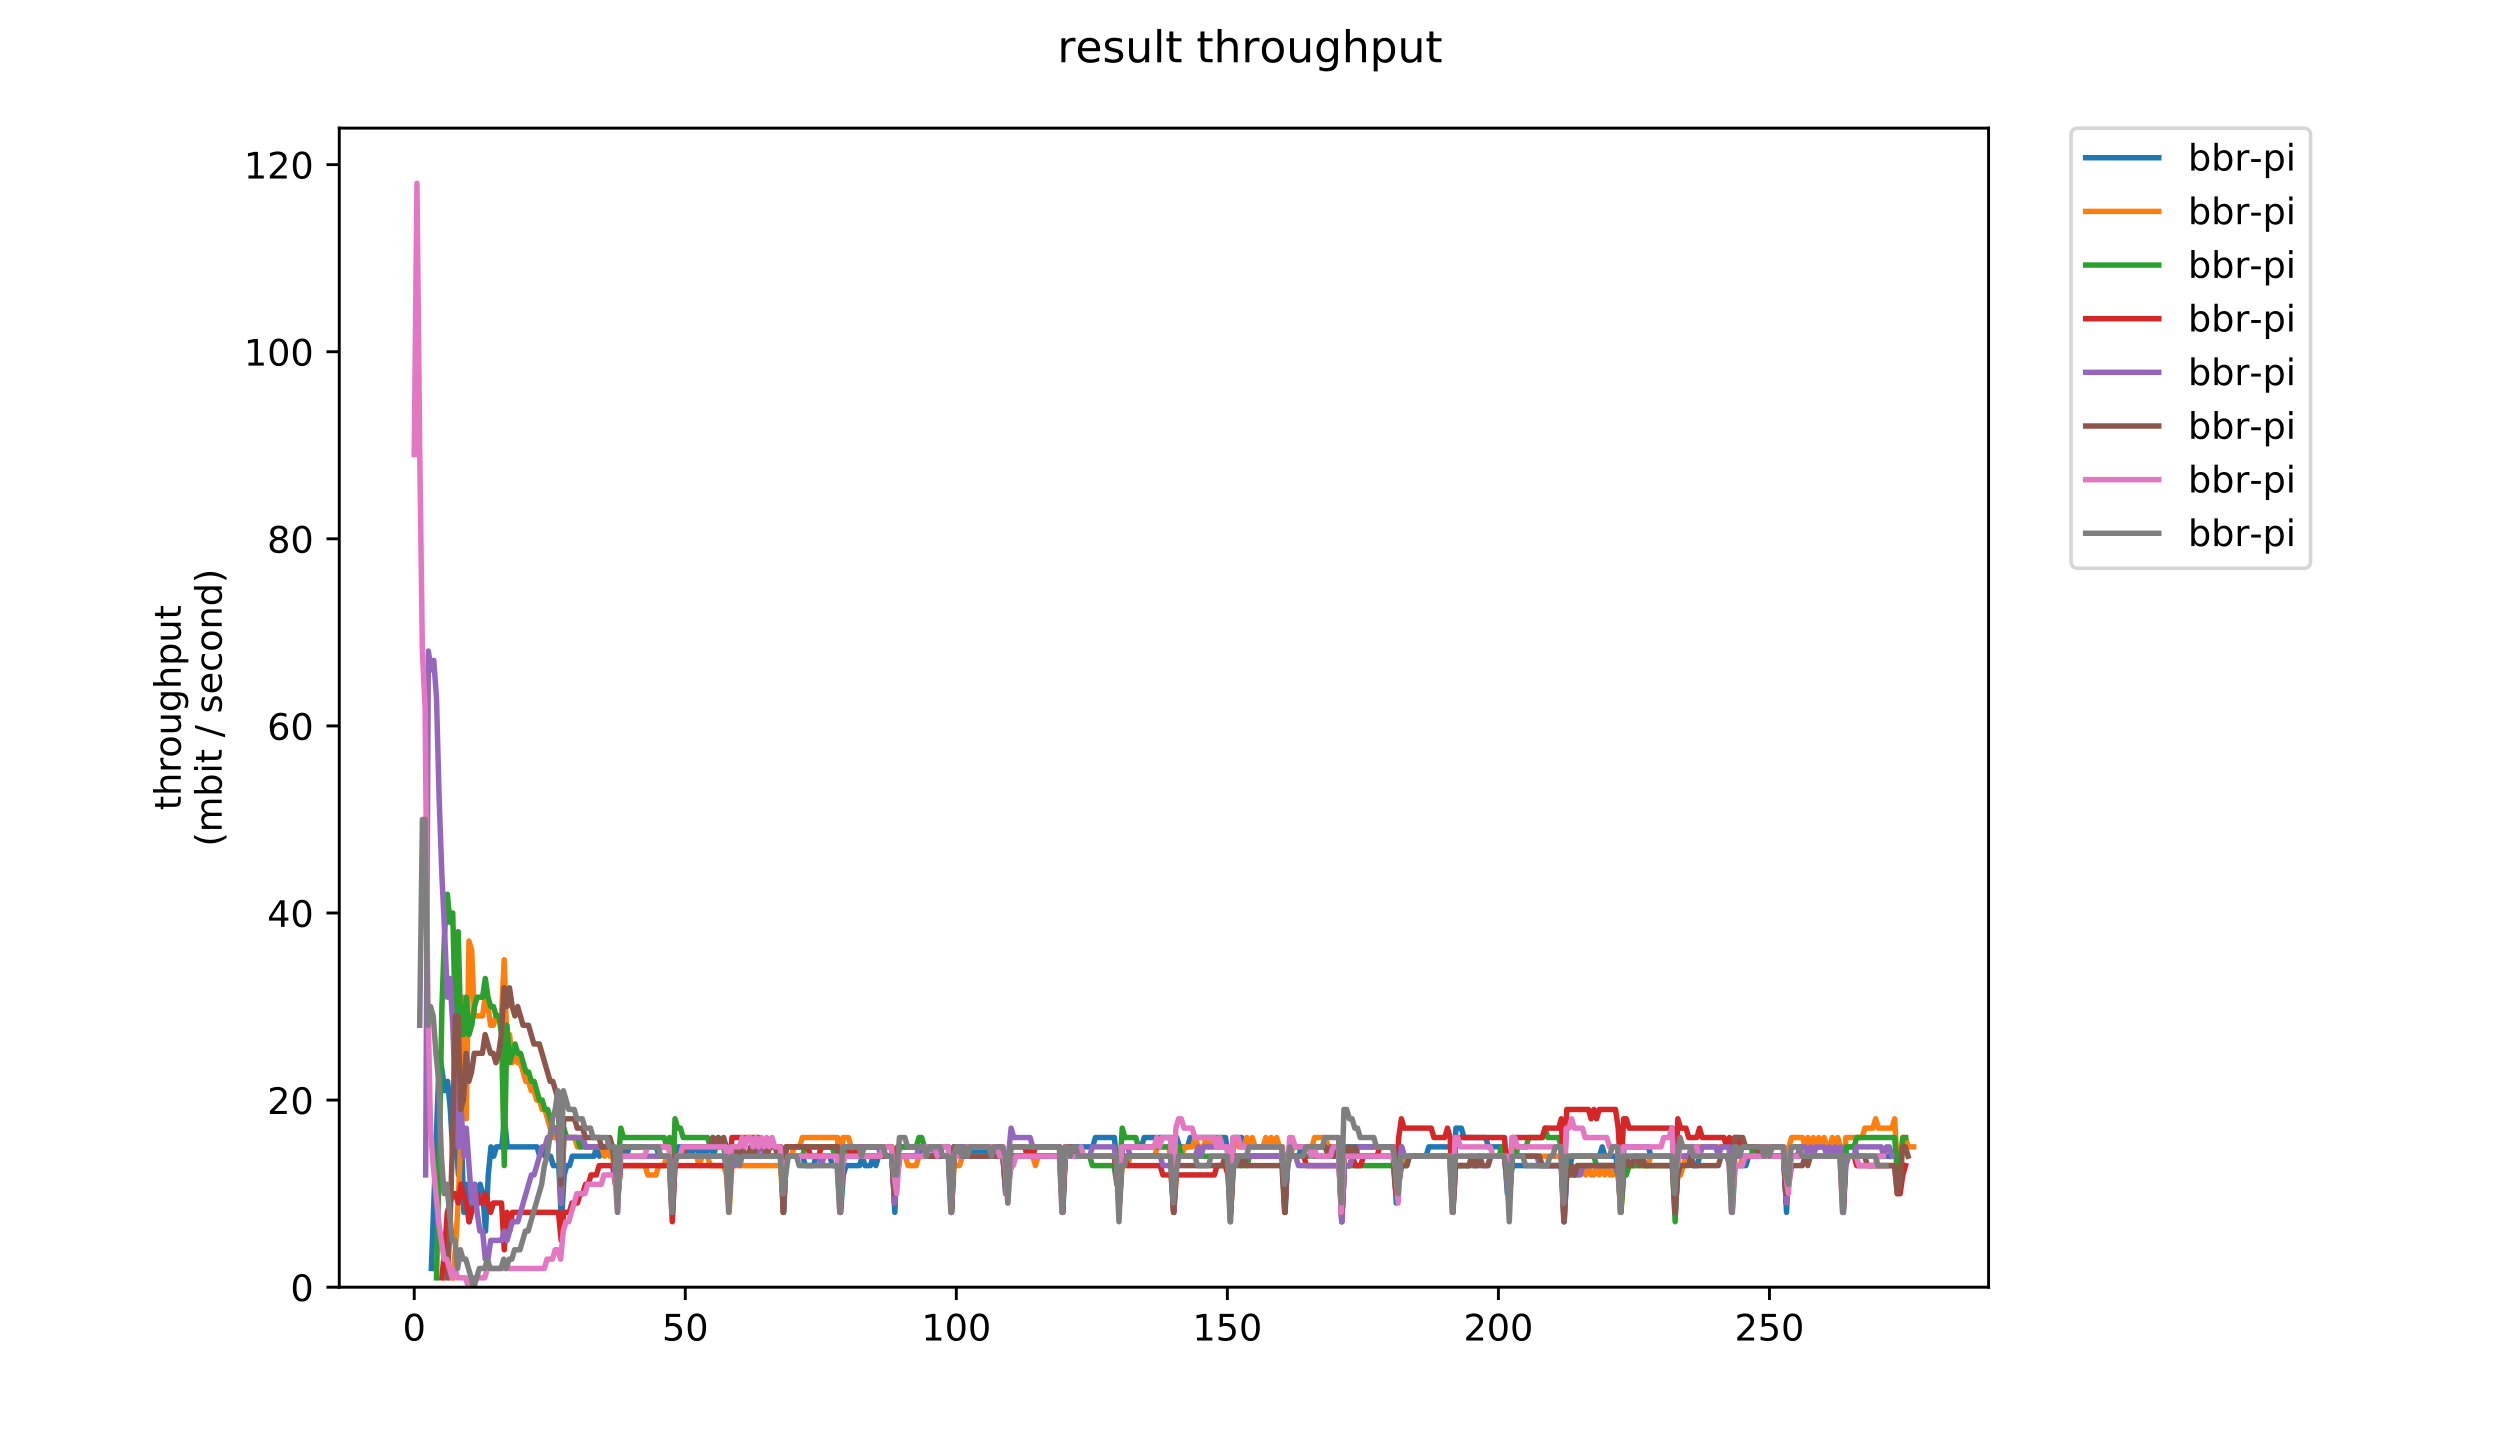 <?xml version="1.0" encoding="utf-8" standalone="no"?>
<!DOCTYPE svg PUBLIC "-//W3C//DTD SVG 1.1//EN"
  "http://www.w3.org/Graphics/SVG/1.1/DTD/svg11.dtd">
<!-- Created with matplotlib (https://matplotlib.org/) -->
<svg height="396pt" version="1.1" viewBox="0 0 684 396" width="684pt" xmlns="http://www.w3.org/2000/svg" xmlns:xlink="http://www.w3.org/1999/xlink">
 <defs>
  <style type="text/css">
*{stroke-linecap:butt;stroke-linejoin:round;}
  </style>
 </defs>
 <g id="figure_1">
  <g id="patch_1">
   <path d="M 0 396 
L 684 396 
L 684 0 
L 0 0 
z
" style="fill:#ffffff;"/>
  </g>
  <g id="axes_1">
   <g id="patch_2">
    <path d="M 92.824 352.174 
L 544.074 352.174 
L 544.074 35.062 
L 92.824 35.062 
z
" style="fill:#ffffff;"/>
   </g>
   <g id="matplotlib.axis_1">
    <g id="xtick_1">
     <g id="line2d_1">
      <defs>
       <path d="M 0 0 
L 0 3.5 
" id="mfa31cf5f2a" style="stroke:#000000;stroke-width:0.8;"/>
      </defs>
      <g>
       <use style="stroke:#000000;stroke-width:0.8;" x="113.335" xlink:href="#mfa31cf5f2a" y="352.174"/>
      </g>
     </g>
     <g id="text_1">
      <!-- 0 -->
      <defs>
       <path d="M 31.781 66.406 
Q 24.172 66.406 20.328 58.906 
Q 16.5 51.422 16.5 36.375 
Q 16.5 21.391 20.328 13.891 
Q 24.172 6.391 31.781 6.391 
Q 39.453 6.391 43.281 13.891 
Q 47.125 21.391 47.125 36.375 
Q 47.125 51.422 43.281 58.906 
Q 39.453 66.406 31.781 66.406 
z
M 31.781 74.219 
Q 44.047 74.219 50.516 64.516 
Q 56.984 54.828 56.984 36.375 
Q 56.984 17.969 50.516 8.266 
Q 44.047 -1.422 31.781 -1.422 
Q 19.531 -1.422 13.062 8.266 
Q 6.594 17.969 6.594 36.375 
Q 6.594 54.828 13.062 64.516 
Q 19.531 74.219 31.781 74.219 
z
" id="DejaVuSans-48"/>
      </defs>
      <g transform="translate(110.154 366.773)scale(0.1 -0.1)">
       <use xlink:href="#DejaVuSans-48"/>
      </g>
     </g>
    </g>
    <g id="xtick_2">
     <g id="line2d_2">
      <g>
       <use style="stroke:#000000;stroke-width:0.8;" x="187.492" xlink:href="#mfa31cf5f2a" y="352.174"/>
      </g>
     </g>
     <g id="text_2">
      <!-- 50 -->
      <defs>
       <path d="M 10.797 72.906 
L 49.516 72.906 
L 49.516 64.594 
L 19.828 64.594 
L 19.828 46.734 
Q 21.969 47.469 24.109 47.828 
Q 26.266 48.188 28.422 48.188 
Q 40.625 48.188 47.75 41.5 
Q 54.891 34.812 54.891 23.391 
Q 54.891 11.625 47.562 5.094 
Q 40.234 -1.422 26.906 -1.422 
Q 22.312 -1.422 17.547 -0.641 
Q 12.797 0.141 7.719 1.703 
L 7.719 11.625 
Q 12.109 9.234 16.797 8.062 
Q 21.484 6.891 26.703 6.891 
Q 35.156 6.891 40.078 11.328 
Q 45.016 15.766 45.016 23.391 
Q 45.016 31 40.078 35.438 
Q 35.156 39.891 26.703 39.891 
Q 22.75 39.891 18.812 39.016 
Q 14.891 38.141 10.797 36.281 
z
" id="DejaVuSans-53"/>
      </defs>
      <g transform="translate(181.13 366.773)scale(0.1 -0.1)">
       <use xlink:href="#DejaVuSans-53"/>
       <use x="63.623" xlink:href="#DejaVuSans-48"/>
      </g>
     </g>
    </g>
    <g id="xtick_3">
     <g id="line2d_3">
      <g>
       <use style="stroke:#000000;stroke-width:0.8;" x="261.649" xlink:href="#mfa31cf5f2a" y="352.174"/>
      </g>
     </g>
     <g id="text_3">
      <!-- 100 -->
      <defs>
       <path d="M 12.406 8.297 
L 28.516 8.297 
L 28.516 63.922 
L 10.984 60.406 
L 10.984 69.391 
L 28.422 72.906 
L 38.281 72.906 
L 38.281 8.297 
L 54.391 8.297 
L 54.391 0 
L 12.406 0 
z
" id="DejaVuSans-49"/>
      </defs>
      <g transform="translate(252.105 366.773)scale(0.1 -0.1)">
       <use xlink:href="#DejaVuSans-49"/>
       <use x="63.623" xlink:href="#DejaVuSans-48"/>
       <use x="127.246" xlink:href="#DejaVuSans-48"/>
      </g>
     </g>
    </g>
    <g id="xtick_4">
     <g id="line2d_4">
      <g>
       <use style="stroke:#000000;stroke-width:0.8;" x="335.806" xlink:href="#mfa31cf5f2a" y="352.174"/>
      </g>
     </g>
     <g id="text_4">
      <!-- 150 -->
      <g transform="translate(326.262 366.773)scale(0.1 -0.1)">
       <use xlink:href="#DejaVuSans-49"/>
       <use x="63.623" xlink:href="#DejaVuSans-53"/>
       <use x="127.246" xlink:href="#DejaVuSans-48"/>
      </g>
     </g>
    </g>
    <g id="xtick_5">
     <g id="line2d_5">
      <g>
       <use style="stroke:#000000;stroke-width:0.8;" x="409.963" xlink:href="#mfa31cf5f2a" y="352.174"/>
      </g>
     </g>
     <g id="text_5">
      <!-- 200 -->
      <defs>
       <path d="M 19.188 8.297 
L 53.609 8.297 
L 53.609 0 
L 7.328 0 
L 7.328 8.297 
Q 12.938 14.109 22.625 23.891 
Q 32.328 33.688 34.812 36.531 
Q 39.547 41.844 41.422 45.531 
Q 43.312 49.219 43.312 52.781 
Q 43.312 58.594 39.234 62.25 
Q 35.156 65.922 28.609 65.922 
Q 23.969 65.922 18.812 64.312 
Q 13.672 62.703 7.812 59.422 
L 7.812 69.391 
Q 13.766 71.781 18.938 73 
Q 24.125 74.219 28.422 74.219 
Q 39.75 74.219 46.484 68.547 
Q 53.219 62.891 53.219 53.422 
Q 53.219 48.922 51.531 44.891 
Q 49.859 40.875 45.406 35.406 
Q 44.188 33.984 37.641 27.219 
Q 31.109 20.453 19.188 8.297 
z
" id="DejaVuSans-50"/>
      </defs>
      <g transform="translate(400.419 366.773)scale(0.1 -0.1)">
       <use xlink:href="#DejaVuSans-50"/>
       <use x="63.623" xlink:href="#DejaVuSans-48"/>
       <use x="127.246" xlink:href="#DejaVuSans-48"/>
      </g>
     </g>
    </g>
    <g id="xtick_6">
     <g id="line2d_6">
      <g>
       <use style="stroke:#000000;stroke-width:0.8;" x="484.12" xlink:href="#mfa31cf5f2a" y="352.174"/>
      </g>
     </g>
     <g id="text_6">
      <!-- 250 -->
      <g transform="translate(474.576 366.773)scale(0.1 -0.1)">
       <use xlink:href="#DejaVuSans-50"/>
       <use x="63.623" xlink:href="#DejaVuSans-53"/>
       <use x="127.246" xlink:href="#DejaVuSans-48"/>
      </g>
     </g>
    </g>
   </g>
   <g id="matplotlib.axis_2">
    <g id="ytick_1">
     <g id="line2d_7">
      <defs>
       <path d="M 0 0 
L -3.5 0 
" id="me6bae4854b" style="stroke:#000000;stroke-width:0.8;"/>
      </defs>
      <g>
       <use style="stroke:#000000;stroke-width:0.8;" x="92.824" xlink:href="#me6bae4854b" y="352.174"/>
      </g>
     </g>
     <g id="text_7">
      <!-- 0 -->
      <g transform="translate(79.461 355.973)scale(0.1 -0.1)">
       <use xlink:href="#DejaVuSans-48"/>
      </g>
     </g>
    </g>
    <g id="ytick_2">
     <g id="line2d_8">
      <g>
       <use style="stroke:#000000;stroke-width:0.8;" x="92.824" xlink:href="#me6bae4854b" y="300.986"/>
      </g>
     </g>
     <g id="text_8">
      <!-- 20 -->
      <g transform="translate(73.099 304.785)scale(0.1 -0.1)">
       <use xlink:href="#DejaVuSans-50"/>
       <use x="63.623" xlink:href="#DejaVuSans-48"/>
      </g>
     </g>
    </g>
    <g id="ytick_3">
     <g id="line2d_9">
      <g>
       <use style="stroke:#000000;stroke-width:0.8;" x="92.824" xlink:href="#me6bae4854b" y="249.798"/>
      </g>
     </g>
     <g id="text_9">
      <!-- 40 -->
      <defs>
       <path d="M 37.797 64.312 
L 12.891 25.391 
L 37.797 25.391 
z
M 35.203 72.906 
L 47.609 72.906 
L 47.609 25.391 
L 58.016 25.391 
L 58.016 17.188 
L 47.609 17.188 
L 47.609 0 
L 37.797 0 
L 37.797 17.188 
L 4.891 17.188 
L 4.891 26.703 
z
" id="DejaVuSans-52"/>
      </defs>
      <g transform="translate(73.099 253.597)scale(0.1 -0.1)">
       <use xlink:href="#DejaVuSans-52"/>
       <use x="63.623" xlink:href="#DejaVuSans-48"/>
      </g>
     </g>
    </g>
    <g id="ytick_4">
     <g id="line2d_10">
      <g>
       <use style="stroke:#000000;stroke-width:0.8;" x="92.824" xlink:href="#me6bae4854b" y="198.609"/>
      </g>
     </g>
     <g id="text_10">
      <!-- 60 -->
      <defs>
       <path d="M 33.016 40.375 
Q 26.375 40.375 22.484 35.828 
Q 18.609 31.297 18.609 23.391 
Q 18.609 15.531 22.484 10.953 
Q 26.375 6.391 33.016 6.391 
Q 39.656 6.391 43.531 10.953 
Q 47.406 15.531 47.406 23.391 
Q 47.406 31.297 43.531 35.828 
Q 39.656 40.375 33.016 40.375 
z
M 52.594 71.297 
L 52.594 62.312 
Q 48.875 64.062 45.094 64.984 
Q 41.312 65.922 37.594 65.922 
Q 27.828 65.922 22.672 59.328 
Q 17.531 52.734 16.797 39.406 
Q 19.672 43.656 24.016 45.922 
Q 28.375 48.188 33.594 48.188 
Q 44.578 48.188 50.953 41.516 
Q 57.328 34.859 57.328 23.391 
Q 57.328 12.156 50.688 5.359 
Q 44.047 -1.422 33.016 -1.422 
Q 20.359 -1.422 13.672 8.266 
Q 6.984 17.969 6.984 36.375 
Q 6.984 53.656 15.188 63.938 
Q 23.391 74.219 37.203 74.219 
Q 40.922 74.219 44.703 73.484 
Q 48.484 72.75 52.594 71.297 
z
" id="DejaVuSans-54"/>
      </defs>
      <g transform="translate(73.099 202.408)scale(0.1 -0.1)">
       <use xlink:href="#DejaVuSans-54"/>
       <use x="63.623" xlink:href="#DejaVuSans-48"/>
      </g>
     </g>
    </g>
    <g id="ytick_5">
     <g id="line2d_11">
      <g>
       <use style="stroke:#000000;stroke-width:0.8;" x="92.824" xlink:href="#me6bae4854b" y="147.421"/>
      </g>
     </g>
     <g id="text_11">
      <!-- 80 -->
      <defs>
       <path d="M 31.781 34.625 
Q 24.75 34.625 20.719 30.859 
Q 16.703 27.094 16.703 20.516 
Q 16.703 13.922 20.719 10.156 
Q 24.75 6.391 31.781 6.391 
Q 38.812 6.391 42.859 10.172 
Q 46.922 13.969 46.922 20.516 
Q 46.922 27.094 42.891 30.859 
Q 38.875 34.625 31.781 34.625 
z
M 21.922 38.812 
Q 15.578 40.375 12.031 44.719 
Q 8.5 49.078 8.5 55.328 
Q 8.5 64.062 14.719 69.141 
Q 20.953 74.219 31.781 74.219 
Q 42.672 74.219 48.875 69.141 
Q 55.078 64.062 55.078 55.328 
Q 55.078 49.078 51.531 44.719 
Q 48 40.375 41.703 38.812 
Q 48.828 37.156 52.797 32.312 
Q 56.781 27.484 56.781 20.516 
Q 56.781 9.906 50.312 4.234 
Q 43.844 -1.422 31.781 -1.422 
Q 19.734 -1.422 13.25 4.234 
Q 6.781 9.906 6.781 20.516 
Q 6.781 27.484 10.781 32.312 
Q 14.797 37.156 21.922 38.812 
z
M 18.312 54.391 
Q 18.312 48.734 21.844 45.562 
Q 25.391 42.391 31.781 42.391 
Q 38.141 42.391 41.719 45.562 
Q 45.312 48.734 45.312 54.391 
Q 45.312 60.062 41.719 63.234 
Q 38.141 66.406 31.781 66.406 
Q 25.391 66.406 21.844 63.234 
Q 18.312 60.062 18.312 54.391 
z
" id="DejaVuSans-56"/>
      </defs>
      <g transform="translate(73.099 151.22)scale(0.1 -0.1)">
       <use xlink:href="#DejaVuSans-56"/>
       <use x="63.623" xlink:href="#DejaVuSans-48"/>
      </g>
     </g>
    </g>
    <g id="ytick_6">
     <g id="line2d_12">
      <g>
       <use style="stroke:#000000;stroke-width:0.8;" x="92.824" xlink:href="#me6bae4854b" y="96.233"/>
      </g>
     </g>
     <g id="text_12">
      <!-- 100 -->
      <g transform="translate(66.736 100.032)scale(0.1 -0.1)">
       <use xlink:href="#DejaVuSans-49"/>
       <use x="63.623" xlink:href="#DejaVuSans-48"/>
       <use x="127.246" xlink:href="#DejaVuSans-48"/>
      </g>
     </g>
    </g>
    <g id="ytick_7">
     <g id="line2d_13">
      <g>
       <use style="stroke:#000000;stroke-width:0.8;" x="92.824" xlink:href="#me6bae4854b" y="45.044"/>
      </g>
     </g>
     <g id="text_13">
      <!-- 120 -->
      <g transform="translate(66.736 48.843)scale(0.1 -0.1)">
       <use xlink:href="#DejaVuSans-49"/>
       <use x="63.623" xlink:href="#DejaVuSans-50"/>
       <use x="127.246" xlink:href="#DejaVuSans-48"/>
      </g>
     </g>
    </g>
    <g id="text_14">
     <!-- throughput -->
     <defs>
      <path d="M 18.312 70.219 
L 18.312 54.688 
L 36.812 54.688 
L 36.812 47.703 
L 18.312 47.703 
L 18.312 18.016 
Q 18.312 11.328 20.141 9.422 
Q 21.969 7.516 27.594 7.516 
L 36.812 7.516 
L 36.812 0 
L 27.594 0 
Q 17.188 0 13.234 3.875 
Q 9.281 7.766 9.281 18.016 
L 9.281 47.703 
L 2.688 47.703 
L 2.688 54.688 
L 9.281 54.688 
L 9.281 70.219 
z
" id="DejaVuSans-116"/>
      <path d="M 54.891 33.016 
L 54.891 0 
L 45.906 0 
L 45.906 32.719 
Q 45.906 40.484 42.875 44.328 
Q 39.844 48.188 33.797 48.188 
Q 26.516 48.188 22.312 43.547 
Q 18.109 38.922 18.109 30.906 
L 18.109 0 
L 9.078 0 
L 9.078 75.984 
L 18.109 75.984 
L 18.109 46.188 
Q 21.344 51.125 25.703 53.562 
Q 30.078 56 35.797 56 
Q 45.219 56 50.047 50.172 
Q 54.891 44.344 54.891 33.016 
z
" id="DejaVuSans-104"/>
      <path d="M 41.109 46.297 
Q 39.594 47.172 37.812 47.578 
Q 36.031 48 33.891 48 
Q 26.266 48 22.188 43.047 
Q 18.109 38.094 18.109 28.812 
L 18.109 0 
L 9.078 0 
L 9.078 54.688 
L 18.109 54.688 
L 18.109 46.188 
Q 20.953 51.172 25.484 53.578 
Q 30.031 56 36.531 56 
Q 37.453 56 38.578 55.875 
Q 39.703 55.766 41.062 55.516 
z
" id="DejaVuSans-114"/>
      <path d="M 30.609 48.391 
Q 23.391 48.391 19.188 42.75 
Q 14.984 37.109 14.984 27.297 
Q 14.984 17.484 19.156 11.844 
Q 23.344 6.203 30.609 6.203 
Q 37.797 6.203 41.984 11.859 
Q 46.188 17.531 46.188 27.297 
Q 46.188 37.016 41.984 42.703 
Q 37.797 48.391 30.609 48.391 
z
M 30.609 56 
Q 42.328 56 49.016 48.375 
Q 55.719 40.766 55.719 27.297 
Q 55.719 13.875 49.016 6.219 
Q 42.328 -1.422 30.609 -1.422 
Q 18.844 -1.422 12.172 6.219 
Q 5.516 13.875 5.516 27.297 
Q 5.516 40.766 12.172 48.375 
Q 18.844 56 30.609 56 
z
" id="DejaVuSans-111"/>
      <path d="M 8.5 21.578 
L 8.5 54.688 
L 17.484 54.688 
L 17.484 21.922 
Q 17.484 14.156 20.5 10.266 
Q 23.531 6.391 29.594 6.391 
Q 36.859 6.391 41.078 11.031 
Q 45.312 15.672 45.312 23.688 
L 45.312 54.688 
L 54.297 54.688 
L 54.297 0 
L 45.312 0 
L 45.312 8.406 
Q 42.047 3.422 37.719 1 
Q 33.406 -1.422 27.688 -1.422 
Q 18.266 -1.422 13.375 4.438 
Q 8.5 10.297 8.5 21.578 
z
M 31.109 56 
z
" id="DejaVuSans-117"/>
      <path d="M 45.406 27.984 
Q 45.406 37.75 41.375 43.109 
Q 37.359 48.484 30.078 48.484 
Q 22.859 48.484 18.828 43.109 
Q 14.797 37.75 14.797 27.984 
Q 14.797 18.266 18.828 12.891 
Q 22.859 7.516 30.078 7.516 
Q 37.359 7.516 41.375 12.891 
Q 45.406 18.266 45.406 27.984 
z
M 54.391 6.781 
Q 54.391 -7.172 48.188 -13.984 
Q 42 -20.797 29.203 -20.797 
Q 24.469 -20.797 20.266 -20.094 
Q 16.062 -19.391 12.109 -17.922 
L 12.109 -9.188 
Q 16.062 -11.328 19.922 -12.344 
Q 23.781 -13.375 27.781 -13.375 
Q 36.625 -13.375 41.016 -8.766 
Q 45.406 -4.156 45.406 5.172 
L 45.406 9.625 
Q 42.625 4.781 38.281 2.391 
Q 33.938 0 27.875 0 
Q 17.828 0 11.672 7.656 
Q 5.516 15.328 5.516 27.984 
Q 5.516 40.672 11.672 48.328 
Q 17.828 56 27.875 56 
Q 33.938 56 38.281 53.609 
Q 42.625 51.219 45.406 46.391 
L 45.406 54.688 
L 54.391 54.688 
z
" id="DejaVuSans-103"/>
      <path d="M 18.109 8.203 
L 18.109 -20.797 
L 9.078 -20.797 
L 9.078 54.688 
L 18.109 54.688 
L 18.109 46.391 
Q 20.953 51.266 25.266 53.625 
Q 29.594 56 35.594 56 
Q 45.562 56 51.781 48.094 
Q 58.016 40.188 58.016 27.297 
Q 58.016 14.406 51.781 6.484 
Q 45.562 -1.422 35.594 -1.422 
Q 29.594 -1.422 25.266 0.953 
Q 20.953 3.328 18.109 8.203 
z
M 48.688 27.297 
Q 48.688 37.203 44.609 42.844 
Q 40.531 48.484 33.406 48.484 
Q 26.266 48.484 22.188 42.844 
Q 18.109 37.203 18.109 27.297 
Q 18.109 17.391 22.188 11.75 
Q 26.266 6.109 33.406 6.109 
Q 40.531 6.109 44.609 11.75 
Q 48.688 17.391 48.688 27.297 
z
" id="DejaVuSans-112"/>
     </defs>
     <g transform="translate(49.459 221.675)rotate(-90)scale(0.1 -0.1)">
      <use xlink:href="#DejaVuSans-116"/>
      <use x="39.209" xlink:href="#DejaVuSans-104"/>
      <use x="102.588" xlink:href="#DejaVuSans-114"/>
      <use x="143.67" xlink:href="#DejaVuSans-111"/>
      <use x="204.852" xlink:href="#DejaVuSans-117"/>
      <use x="268.23" xlink:href="#DejaVuSans-103"/>
      <use x="331.707" xlink:href="#DejaVuSans-104"/>
      <use x="395.086" xlink:href="#DejaVuSans-112"/>
      <use x="458.562" xlink:href="#DejaVuSans-117"/>
      <use x="521.941" xlink:href="#DejaVuSans-116"/>
     </g>
     <!-- (mbit / second) -->
     <defs>
      <path d="M 31 75.875 
Q 24.469 64.656 21.281 53.656 
Q 18.109 42.672 18.109 31.391 
Q 18.109 20.125 21.312 9.062 
Q 24.516 -2 31 -13.188 
L 23.188 -13.188 
Q 15.875 -1.703 12.234 9.375 
Q 8.594 20.453 8.594 31.391 
Q 8.594 42.281 12.203 53.312 
Q 15.828 64.359 23.188 75.875 
z
" id="DejaVuSans-40"/>
      <path d="M 52 44.188 
Q 55.375 50.25 60.062 53.125 
Q 64.75 56 71.094 56 
Q 79.641 56 84.281 50.016 
Q 88.922 44.047 88.922 33.016 
L 88.922 0 
L 79.891 0 
L 79.891 32.719 
Q 79.891 40.578 77.094 44.375 
Q 74.312 48.188 68.609 48.188 
Q 61.625 48.188 57.562 43.547 
Q 53.516 38.922 53.516 30.906 
L 53.516 0 
L 44.484 0 
L 44.484 32.719 
Q 44.484 40.625 41.703 44.406 
Q 38.922 48.188 33.109 48.188 
Q 26.219 48.188 22.156 43.531 
Q 18.109 38.875 18.109 30.906 
L 18.109 0 
L 9.078 0 
L 9.078 54.688 
L 18.109 54.688 
L 18.109 46.188 
Q 21.188 51.219 25.484 53.609 
Q 29.781 56 35.688 56 
Q 41.656 56 45.828 52.969 
Q 50 49.953 52 44.188 
z
" id="DejaVuSans-109"/>
      <path d="M 48.688 27.297 
Q 48.688 37.203 44.609 42.844 
Q 40.531 48.484 33.406 48.484 
Q 26.266 48.484 22.188 42.844 
Q 18.109 37.203 18.109 27.297 
Q 18.109 17.391 22.188 11.75 
Q 26.266 6.109 33.406 6.109 
Q 40.531 6.109 44.609 11.75 
Q 48.688 17.391 48.688 27.297 
z
M 18.109 46.391 
Q 20.953 51.266 25.266 53.625 
Q 29.594 56 35.594 56 
Q 45.562 56 51.781 48.094 
Q 58.016 40.188 58.016 27.297 
Q 58.016 14.406 51.781 6.484 
Q 45.562 -1.422 35.594 -1.422 
Q 29.594 -1.422 25.266 0.953 
Q 20.953 3.328 18.109 8.203 
L 18.109 0 
L 9.078 0 
L 9.078 75.984 
L 18.109 75.984 
z
" id="DejaVuSans-98"/>
      <path d="M 9.422 54.688 
L 18.406 54.688 
L 18.406 0 
L 9.422 0 
z
M 9.422 75.984 
L 18.406 75.984 
L 18.406 64.594 
L 9.422 64.594 
z
" id="DejaVuSans-105"/>
      <path id="DejaVuSans-32"/>
      <path d="M 25.391 72.906 
L 33.688 72.906 
L 8.297 -9.281 
L 0 -9.281 
z
" id="DejaVuSans-47"/>
      <path d="M 44.281 53.078 
L 44.281 44.578 
Q 40.484 46.531 36.375 47.5 
Q 32.281 48.484 27.875 48.484 
Q 21.188 48.484 17.844 46.438 
Q 14.5 44.391 14.5 40.281 
Q 14.5 37.156 16.891 35.375 
Q 19.281 33.594 26.516 31.984 
L 29.594 31.297 
Q 39.156 29.25 43.188 25.516 
Q 47.219 21.781 47.219 15.094 
Q 47.219 7.469 41.188 3.016 
Q 35.156 -1.422 24.609 -1.422 
Q 20.219 -1.422 15.453 -0.562 
Q 10.688 0.297 5.422 2 
L 5.422 11.281 
Q 10.406 8.688 15.234 7.391 
Q 20.062 6.109 24.812 6.109 
Q 31.156 6.109 34.562 8.281 
Q 37.984 10.453 37.984 14.406 
Q 37.984 18.062 35.516 20.016 
Q 33.062 21.969 24.703 23.781 
L 21.578 24.516 
Q 13.234 26.266 9.516 29.906 
Q 5.812 33.547 5.812 39.891 
Q 5.812 47.609 11.281 51.797 
Q 16.75 56 26.812 56 
Q 31.781 56 36.172 55.266 
Q 40.578 54.547 44.281 53.078 
z
" id="DejaVuSans-115"/>
      <path d="M 56.203 29.594 
L 56.203 25.203 
L 14.891 25.203 
Q 15.484 15.922 20.484 11.062 
Q 25.484 6.203 34.422 6.203 
Q 39.594 6.203 44.453 7.469 
Q 49.312 8.734 54.109 11.281 
L 54.109 2.781 
Q 49.266 0.734 44.188 -0.344 
Q 39.109 -1.422 33.891 -1.422 
Q 20.797 -1.422 13.156 6.188 
Q 5.516 13.812 5.516 26.812 
Q 5.516 40.234 12.766 48.109 
Q 20.016 56 32.328 56 
Q 43.359 56 49.781 48.891 
Q 56.203 41.797 56.203 29.594 
z
M 47.219 32.234 
Q 47.125 39.594 43.094 43.984 
Q 39.062 48.391 32.422 48.391 
Q 24.906 48.391 20.391 44.141 
Q 15.875 39.891 15.188 32.172 
z
" id="DejaVuSans-101"/>
      <path d="M 48.781 52.594 
L 48.781 44.188 
Q 44.969 46.297 41.141 47.344 
Q 37.312 48.391 33.406 48.391 
Q 24.656 48.391 19.812 42.844 
Q 14.984 37.312 14.984 27.297 
Q 14.984 17.281 19.812 11.734 
Q 24.656 6.203 33.406 6.203 
Q 37.312 6.203 41.141 7.25 
Q 44.969 8.297 48.781 10.406 
L 48.781 2.094 
Q 45.016 0.344 40.984 -0.531 
Q 36.969 -1.422 32.422 -1.422 
Q 20.062 -1.422 12.781 6.344 
Q 5.516 14.109 5.516 27.297 
Q 5.516 40.672 12.859 48.328 
Q 20.219 56 33.016 56 
Q 37.156 56 41.109 55.141 
Q 45.062 54.297 48.781 52.594 
z
" id="DejaVuSans-99"/>
      <path d="M 54.891 33.016 
L 54.891 0 
L 45.906 0 
L 45.906 32.719 
Q 45.906 40.484 42.875 44.328 
Q 39.844 48.188 33.797 48.188 
Q 26.516 48.188 22.312 43.547 
Q 18.109 38.922 18.109 30.906 
L 18.109 0 
L 9.078 0 
L 9.078 54.688 
L 18.109 54.688 
L 18.109 46.188 
Q 21.344 51.125 25.703 53.562 
Q 30.078 56 35.797 56 
Q 45.219 56 50.047 50.172 
Q 54.891 44.344 54.891 33.016 
z
" id="DejaVuSans-110"/>
      <path d="M 45.406 46.391 
L 45.406 75.984 
L 54.391 75.984 
L 54.391 0 
L 45.406 0 
L 45.406 8.203 
Q 42.578 3.328 38.25 0.953 
Q 33.938 -1.422 27.875 -1.422 
Q 17.969 -1.422 11.734 6.484 
Q 5.516 14.406 5.516 27.297 
Q 5.516 40.188 11.734 48.094 
Q 17.969 56 27.875 56 
Q 33.938 56 38.25 53.625 
Q 42.578 51.266 45.406 46.391 
z
M 14.797 27.297 
Q 14.797 17.391 18.875 11.75 
Q 22.953 6.109 30.078 6.109 
Q 37.203 6.109 41.297 11.75 
Q 45.406 17.391 45.406 27.297 
Q 45.406 37.203 41.297 42.844 
Q 37.203 48.484 30.078 48.484 
Q 22.953 48.484 18.875 42.844 
Q 14.797 37.203 14.797 27.297 
z
" id="DejaVuSans-100"/>
      <path d="M 8.016 75.875 
L 15.828 75.875 
Q 23.141 64.359 26.781 53.312 
Q 30.422 42.281 30.422 31.391 
Q 30.422 20.453 26.781 9.375 
Q 23.141 -1.703 15.828 -13.188 
L 8.016 -13.188 
Q 14.5 -2 17.703 9.062 
Q 20.906 20.125 20.906 31.391 
Q 20.906 42.672 17.703 53.656 
Q 14.5 64.656 8.016 75.875 
z
" id="DejaVuSans-41"/>
     </defs>
     <g transform="translate(60.657 231.609)rotate(-90)scale(0.1 -0.1)">
      <use xlink:href="#DejaVuSans-40"/>
      <use x="39.014" xlink:href="#DejaVuSans-109"/>
      <use x="136.426" xlink:href="#DejaVuSans-98"/>
      <use x="199.902" xlink:href="#DejaVuSans-105"/>
      <use x="227.686" xlink:href="#DejaVuSans-116"/>
      <use x="266.895" xlink:href="#DejaVuSans-32"/>
      <use x="298.682" xlink:href="#DejaVuSans-47"/>
      <use x="332.373" xlink:href="#DejaVuSans-32"/>
      <use x="364.16" xlink:href="#DejaVuSans-115"/>
      <use x="416.26" xlink:href="#DejaVuSans-101"/>
      <use x="477.783" xlink:href="#DejaVuSans-99"/>
      <use x="532.764" xlink:href="#DejaVuSans-111"/>
      <use x="593.945" xlink:href="#DejaVuSans-110"/>
      <use x="657.324" xlink:href="#DejaVuSans-100"/>
      <use x="720.801" xlink:href="#DejaVuSans-41"/>
     </g>
    </g>
   </g>
   <g id="line2d_14">
    <path clip-path="url(#pdeafdf8094)" d="M 118.015 347.055 
L 120.239 288.189 
L 121.722 298.426 
L 122.464 295.867 
L 123.206 303.545 
L 123.947 316.342 
L 124.689 311.224 
L 125.43 321.461 
L 126.172 308.664 
L 126.913 331.699 
L 127.655 324.021 
L 128.397 334.258 
L 129.138 326.58 
L 129.88 324.021 
L 130.621 326.58 
L 131.363 324.021 
L 132.104 326.58 
L 132.846 336.818 
L 133.588 321.461 
L 134.329 313.783 
L 135.071 316.342 
L 135.812 313.783 
L 137.295 313.783 
L 138.037 306.105 
L 138.779 313.783 
L 146.936 313.783 
L 147.677 316.342 
L 148.419 313.783 
L 149.16 316.342 
L 150.644 316.342 
L 151.385 318.902 
L 152.868 318.902 
L 153.61 334.258 
L 154.351 321.461 
L 155.093 318.902 
L 155.835 318.902 
L 156.576 316.342 
L 162.509 316.342 
L 163.25 313.783 
L 163.992 316.342 
L 164.733 313.783 
L 167.7 313.783 
L 168.441 324.021 
L 169.183 321.461 
L 169.924 313.783 
L 170.666 313.783 
L 171.408 316.342 
L 172.149 313.783 
L 179.565 313.783 
L 180.306 316.342 
L 183.273 316.342 
L 184.014 331.699 
L 184.756 316.342 
L 185.497 313.783 
L 186.981 313.783 
L 187.722 316.342 
L 188.464 313.783 
L 189.205 316.342 
L 189.947 313.783 
L 190.688 313.783 
L 191.43 316.342 
L 192.172 313.783 
L 192.913 316.342 
L 193.655 313.783 
L 194.396 313.783 
L 195.138 316.342 
L 195.879 313.783 
L 198.104 313.783 
L 198.846 321.461 
L 199.587 326.58 
L 200.329 316.342 
L 213.677 316.342 
L 214.419 331.699 
L 215.16 316.342 
L 219.61 316.342 
L 220.351 318.902 
L 222.576 318.902 
L 223.317 316.342 
L 227.025 316.342 
L 227.767 318.902 
L 229.25 318.902 
L 229.992 331.699 
L 230.733 321.461 
L 231.475 318.902 
L 235.183 318.902 
L 235.924 316.342 
L 236.666 318.902 
L 238.149 318.902 
L 238.89 316.342 
L 239.632 318.902 
L 240.374 316.342 
L 244.081 316.342 
L 244.823 331.699 
L 245.565 313.783 
L 251.497 313.783 
L 252.239 316.342 
L 259.654 316.342 
L 260.396 329.139 
L 261.137 313.783 
L 264.104 313.783 
L 264.845 316.342 
L 265.587 313.783 
L 266.328 316.342 
L 267.07 313.783 
L 267.812 316.342 
L 268.553 313.783 
L 269.295 316.342 
L 270.036 313.783 
L 270.778 313.783 
L 271.519 316.342 
L 272.261 313.783 
L 273.003 316.342 
L 273.744 313.783 
L 274.486 316.342 
L 275.227 326.58 
L 275.969 321.461 
L 277.452 316.342 
L 290.059 316.342 
L 290.8 331.699 
L 291.542 313.783 
L 298.957 313.783 
L 299.699 311.224 
L 304.89 311.224 
L 305.632 318.902 
L 306.373 321.461 
L 307.115 313.783 
L 312.306 313.783 
L 313.047 311.224 
L 320.463 311.224 
L 321.205 329.139 
L 321.946 311.224 
L 322.688 313.783 
L 324.912 313.783 
L 325.654 311.224 
L 335.294 311.224 
L 336.778 321.461 
L 337.519 311.224 
L 339.744 311.224 
L 340.485 313.783 
L 350.867 313.783 
L 351.609 331.699 
L 352.35 316.342 
L 355.317 316.342 
L 356.058 313.783 
L 366.44 313.783 
L 367.182 331.699 
L 367.923 313.783 
L 381.272 313.783 
L 382.013 329.139 
L 382.755 316.342 
L 383.496 313.783 
L 384.238 316.342 
L 390.171 316.342 
L 390.912 313.783 
L 396.845 313.783 
L 397.586 329.139 
L 398.328 308.664 
L 399.811 308.664 
L 400.553 311.224 
L 406.485 311.224 
L 407.227 313.783 
L 410.934 313.783 
L 411.676 316.342 
L 412.418 326.58 
L 413.159 321.461 
L 413.901 318.902 
L 427.249 318.902 
L 427.991 334.258 
L 428.732 318.902 
L 429.474 318.902 
L 430.215 316.342 
L 437.631 316.342 
L 438.373 313.783 
L 439.114 316.342 
L 442.08 316.342 
L 443.564 326.58 
L 444.305 313.783 
L 450.979 313.783 
L 451.721 316.342 
L 457.653 316.342 
L 458.395 331.699 
L 459.136 318.902 
L 460.62 318.902 
L 461.361 316.342 
L 462.103 316.342 
L 462.844 318.902 
L 464.327 318.902 
L 465.069 316.342 
L 472.485 316.342 
L 473.226 318.902 
L 473.968 331.699 
L 474.709 318.902 
L 477.676 318.902 
L 478.417 316.342 
L 488.058 316.342 
L 488.799 331.699 
L 489.541 313.783 
L 503.631 313.783 
L 504.372 331.699 
L 505.114 313.783 
L 507.338 313.783 
L 508.08 316.342 
L 517.72 316.342 
L 517.72 316.342 
" style="fill:none;stroke:#1f77b4;stroke-linecap:square;stroke-width:1.5;"/>
   </g>
   <g id="line2d_15">
    <path clip-path="url(#pdeafdf8094)" d="M 123.857 349.615 
L 124.598 341.937 
L 125.34 329.139 
L 126.081 311.224 
L 126.823 272.832 
L 127.565 306.105 
L 128.306 257.476 
L 129.048 260.035 
L 129.789 277.951 
L 132.014 277.951 
L 132.755 272.832 
L 133.497 275.392 
L 134.239 280.511 
L 134.98 280.511 
L 135.722 277.951 
L 137.205 277.951 
L 137.946 262.595 
L 138.688 285.629 
L 139.43 283.07 
L 140.171 290.748 
L 140.913 288.189 
L 141.654 290.748 
L 142.396 290.748 
L 143.879 295.867 
L 144.621 295.867 
L 145.362 298.426 
L 146.104 298.426 
L 146.845 300.986 
L 147.587 300.986 
L 148.328 303.545 
L 149.07 303.545 
L 151.295 311.224 
L 152.778 311.224 
L 153.519 329.139 
L 154.261 311.224 
L 157.227 311.224 
L 157.969 313.783 
L 158.71 313.783 
L 159.452 311.224 
L 160.194 313.783 
L 164.643 313.783 
L 165.385 316.342 
L 166.126 313.783 
L 166.868 316.342 
L 167.609 316.342 
L 169.092 326.58 
L 169.834 318.902 
L 176.508 318.902 
L 177.25 321.461 
L 179.474 321.461 
L 180.216 318.902 
L 181.699 318.902 
L 182.441 316.342 
L 183.182 316.342 
L 183.924 331.699 
L 184.665 316.342 
L 190.598 316.342 
L 191.339 318.902 
L 192.081 316.342 
L 193.564 316.342 
L 194.306 318.902 
L 198.014 318.902 
L 198.755 321.461 
L 199.497 331.699 
L 200.238 318.902 
L 213.587 318.902 
L 214.328 331.699 
L 215.07 316.342 
L 216.553 316.342 
L 217.294 313.783 
L 218.778 313.783 
L 219.519 311.224 
L 229.16 311.224 
L 229.901 329.139 
L 230.643 311.224 
L 232.126 311.224 
L 232.867 313.783 
L 243.991 313.783 
L 244.732 329.139 
L 245.474 321.461 
L 246.216 316.342 
L 247.699 316.342 
L 248.44 318.902 
L 250.665 318.902 
L 251.407 316.342 
L 259.564 316.342 
L 260.305 331.699 
L 261.047 318.902 
L 262.53 318.902 
L 263.272 316.342 
L 274.395 316.342 
L 275.137 324.021 
L 275.878 324.021 
L 276.62 318.902 
L 277.362 316.342 
L 282.553 316.342 
L 283.294 318.902 
L 284.036 316.342 
L 289.968 316.342 
L 290.71 329.139 
L 291.451 316.342 
L 304.8 316.342 
L 305.541 318.902 
L 306.283 329.139 
L 307.024 318.902 
L 308.507 318.902 
L 309.249 316.342 
L 315.923 316.342 
L 316.665 313.783 
L 319.631 313.783 
L 320.373 316.342 
L 321.114 331.699 
L 321.856 318.902 
L 322.597 316.342 
L 323.339 316.342 
L 324.08 313.783 
L 326.305 313.783 
L 327.047 311.224 
L 327.788 313.783 
L 329.271 313.783 
L 330.013 311.224 
L 330.755 313.783 
L 331.496 313.783 
L 332.238 311.224 
L 332.979 313.783 
L 333.721 311.224 
L 334.462 313.783 
L 335.945 313.783 
L 336.687 329.139 
L 337.429 313.783 
L 338.17 311.224 
L 338.912 313.783 
L 340.395 313.783 
L 341.136 311.224 
L 341.878 313.783 
L 342.62 311.224 
L 343.361 313.783 
L 345.586 313.783 
L 346.327 311.224 
L 347.069 313.783 
L 347.811 311.224 
L 348.552 313.783 
L 349.294 311.224 
L 350.035 313.783 
L 350.777 313.783 
L 351.518 329.139 
L 352.26 316.342 
L 353.002 316.342 
L 353.743 313.783 
L 358.934 313.783 
L 359.676 311.224 
L 362.642 311.224 
L 363.384 313.783 
L 366.35 313.783 
L 367.091 331.699 
L 367.833 316.342 
L 381.181 316.342 
L 381.923 326.58 
L 382.664 324.021 
L 383.406 318.902 
L 384.148 316.342 
L 396.754 316.342 
L 397.496 331.699 
L 398.237 316.342 
L 411.586 316.342 
L 413.069 326.58 
L 413.81 313.783 
L 414.552 313.783 
L 415.293 316.342 
L 427.159 316.342 
L 427.9 331.699 
L 428.642 318.902 
L 429.383 321.461 
L 430.866 321.461 
L 431.608 318.902 
L 433.091 318.902 
L 433.833 321.461 
L 434.574 318.902 
L 435.316 321.461 
L 436.057 321.461 
L 436.799 318.902 
L 437.54 321.461 
L 438.282 318.902 
L 439.024 321.461 
L 439.765 318.902 
L 440.507 321.461 
L 441.248 321.461 
L 441.99 318.902 
L 442.731 321.461 
L 443.473 331.699 
L 444.215 321.461 
L 444.956 318.902 
L 447.181 318.902 
L 447.922 316.342 
L 448.664 316.342 
L 449.406 318.902 
L 450.889 318.902 
L 451.63 316.342 
L 457.563 316.342 
L 458.304 331.699 
L 459.046 321.461 
L 459.788 321.461 
L 461.271 316.342 
L 462.754 316.342 
L 463.495 313.783 
L 473.136 313.783 
L 473.877 331.699 
L 474.619 318.902 
L 476.102 318.902 
L 476.844 316.342 
L 479.068 316.342 
L 479.81 313.783 
L 487.967 313.783 
L 488.709 326.58 
L 489.45 313.783 
L 490.192 311.224 
L 493.158 311.224 
L 493.9 313.783 
L 494.641 311.224 
L 495.383 313.783 
L 496.124 311.224 
L 496.866 313.783 
L 497.608 311.224 
L 498.349 313.783 
L 499.091 311.224 
L 499.832 313.783 
L 500.574 313.783 
L 501.315 311.224 
L 502.057 313.783 
L 502.799 311.224 
L 503.54 313.783 
L 504.282 329.139 
L 505.023 311.224 
L 509.473 311.224 
L 510.214 308.664 
L 512.439 308.664 
L 513.181 306.105 
L 513.922 308.664 
L 517.63 308.664 
L 518.372 306.105 
L 519.113 318.902 
L 519.855 318.902 
L 520.596 311.224 
L 521.338 311.224 
L 522.079 313.783 
L 523.563 313.783 
L 523.563 313.783 
" style="fill:none;stroke:#ff7f0e;stroke-linecap:square;stroke-width:1.5;"/>
   </g>
   <g id="line2d_16">
    <path clip-path="url(#pdeafdf8094)" d="M 119.425 349.615 
L 120.167 316.342 
L 120.908 275.392 
L 121.65 254.916 
L 122.391 244.679 
L 123.133 252.357 
L 123.874 249.798 
L 124.616 280.511 
L 125.358 254.916 
L 126.099 283.07 
L 126.841 283.07 
L 127.582 272.832 
L 128.324 283.07 
L 129.065 280.511 
L 129.807 275.392 
L 130.549 272.832 
L 132.032 272.832 
L 132.773 267.713 
L 133.515 272.832 
L 134.256 275.392 
L 134.998 275.392 
L 135.74 277.951 
L 136.481 277.951 
L 137.223 283.07 
L 137.964 318.902 
L 138.706 280.511 
L 139.447 290.748 
L 140.931 285.629 
L 141.672 288.189 
L 142.414 288.189 
L 143.897 293.308 
L 144.638 293.308 
L 145.38 295.867 
L 146.122 295.867 
L 147.605 300.986 
L 148.346 300.986 
L 149.088 303.545 
L 149.829 303.545 
L 151.313 308.664 
L 152.054 308.664 
L 152.796 311.224 
L 153.537 329.139 
L 154.279 308.664 
L 155.02 311.224 
L 157.987 311.224 
L 158.728 313.783 
L 167.627 313.783 
L 168.369 321.461 
L 169.11 318.902 
L 169.852 308.664 
L 170.593 311.224 
L 181.717 311.224 
L 182.458 313.783 
L 183.2 311.224 
L 183.942 326.58 
L 184.683 306.105 
L 185.425 308.664 
L 186.166 308.664 
L 186.908 311.224 
L 193.582 311.224 
L 194.324 313.783 
L 195.065 311.224 
L 195.807 313.783 
L 196.548 311.224 
L 197.29 313.783 
L 198.031 313.783 
L 198.773 316.342 
L 199.515 326.58 
L 200.256 313.783 
L 200.998 313.783 
L 201.739 316.342 
L 213.604 316.342 
L 214.346 331.699 
L 215.087 316.342 
L 219.537 316.342 
L 220.278 313.783 
L 227.694 313.783 
L 228.436 316.342 
L 229.177 313.783 
L 229.919 331.699 
L 230.66 316.342 
L 231.402 313.783 
L 232.144 316.342 
L 244.009 316.342 
L 244.75 329.139 
L 245.492 316.342 
L 246.233 313.783 
L 250.683 313.783 
L 251.424 311.224 
L 252.166 311.224 
L 252.908 313.783 
L 259.582 313.783 
L 260.323 331.699 
L 261.065 316.342 
L 261.806 313.783 
L 262.548 316.342 
L 274.413 316.342 
L 275.155 326.58 
L 275.896 324.021 
L 276.638 318.902 
L 277.379 316.342 
L 289.986 316.342 
L 290.728 331.699 
L 291.469 316.342 
L 298.143 316.342 
L 298.885 318.902 
L 304.817 318.902 
L 305.559 324.021 
L 306.301 321.461 
L 307.042 308.664 
L 307.784 311.224 
L 310.75 311.224 
L 311.492 313.783 
L 320.39 313.783 
L 321.132 331.699 
L 321.873 316.342 
L 322.615 313.783 
L 323.357 316.342 
L 335.222 316.342 
L 335.963 318.902 
L 336.705 331.699 
L 337.446 318.902 
L 341.154 318.902 
L 341.896 316.342 
L 350.795 316.342 
L 351.536 331.699 
L 352.278 316.342 
L 366.368 316.342 
L 367.109 334.258 
L 367.851 318.902 
L 381.199 318.902 
L 381.941 326.58 
L 382.682 324.021 
L 383.424 318.902 
L 384.907 318.902 
L 385.648 316.342 
L 396.772 316.342 
L 397.514 331.699 
L 398.255 318.902 
L 403.446 318.902 
L 404.188 316.342 
L 410.12 316.342 
L 410.862 313.783 
L 411.603 313.783 
L 412.345 321.461 
L 413.087 326.58 
L 413.828 316.342 
L 414.57 316.342 
L 415.311 313.783 
L 417.536 313.783 
L 418.277 311.224 
L 421.985 311.224 
L 422.727 308.664 
L 423.468 311.224 
L 426.435 311.224 
L 427.176 313.783 
L 427.918 329.139 
L 428.659 316.342 
L 436.075 316.342 
L 436.817 318.902 
L 442.008 318.902 
L 442.749 321.461 
L 443.491 331.699 
L 444.232 321.461 
L 444.974 321.461 
L 445.716 318.902 
L 457.581 318.902 
L 458.322 334.258 
L 459.064 316.342 
L 473.154 316.342 
L 473.895 329.139 
L 474.637 313.783 
L 479.086 313.783 
L 479.828 316.342 
L 487.985 316.342 
L 488.727 329.139 
L 489.468 318.902 
L 490.21 316.342 
L 503.558 316.342 
L 504.3 331.699 
L 505.041 313.783 
L 507.266 313.783 
L 508.007 311.224 
L 518.389 311.224 
L 519.131 321.461 
L 519.872 318.902 
L 520.614 311.224 
L 521.356 311.224 
L 521.356 311.224 
" style="fill:none;stroke:#2ca02c;stroke-linecap:square;stroke-width:1.5;"/>
   </g>
   <g id="line2d_17">
    <path clip-path="url(#pdeafdf8094)" d="M 120.905 349.615 
L 121.647 341.937 
L 122.388 331.699 
L 123.871 326.58 
L 124.613 326.58 
L 125.355 329.139 
L 126.096 324.021 
L 127.579 329.139 
L 128.321 334.258 
L 130.546 326.58 
L 131.287 329.139 
L 132.029 329.139 
L 132.77 326.58 
L 134.253 331.699 
L 134.995 329.139 
L 137.22 329.139 
L 137.961 341.937 
L 138.703 331.699 
L 139.444 336.818 
L 140.186 331.699 
L 152.793 331.699 
L 153.534 339.377 
L 154.276 331.699 
L 155.759 331.699 
L 156.501 329.139 
L 157.984 329.139 
L 158.725 326.58 
L 159.467 326.58 
L 160.208 324.021 
L 160.95 324.021 
L 161.692 321.461 
L 163.175 321.461 
L 163.916 318.902 
L 167.624 318.902 
L 168.366 324.021 
L 169.107 326.58 
L 169.849 318.902 
L 183.197 318.902 
L 183.939 334.258 
L 184.68 318.902 
L 198.77 318.902 
L 199.512 324.021 
L 200.253 311.224 
L 207.669 311.224 
L 208.41 313.783 
L 213.601 313.783 
L 214.343 329.139 
L 215.085 313.783 
L 221.017 313.783 
L 221.759 316.342 
L 223.983 316.342 
L 224.725 313.783 
L 229.174 313.783 
L 229.916 331.699 
L 230.657 313.783 
L 232.141 313.783 
L 232.882 316.342 
L 233.624 316.342 
L 234.365 313.783 
L 235.107 316.342 
L 235.848 313.783 
L 244.006 313.783 
L 244.747 329.139 
L 245.489 318.902 
L 246.23 316.342 
L 259.579 316.342 
L 260.32 331.699 
L 261.062 313.783 
L 261.803 316.342 
L 262.545 313.783 
L 263.287 316.342 
L 264.028 313.783 
L 274.41 313.783 
L 275.152 324.021 
L 275.893 321.461 
L 276.635 313.783 
L 280.343 313.783 
L 281.084 316.342 
L 281.826 313.783 
L 282.567 316.342 
L 283.309 313.783 
L 289.983 313.783 
L 290.725 331.699 
L 291.466 313.783 
L 292.949 313.783 
L 293.691 316.342 
L 304.814 316.342 
L 305.556 321.461 
L 306.298 329.139 
L 307.039 316.342 
L 307.781 316.342 
L 308.522 318.902 
L 317.421 318.902 
L 318.163 321.461 
L 320.387 321.461 
L 321.129 331.699 
L 321.871 321.461 
L 332.252 321.461 
L 332.994 318.902 
L 335.219 318.902 
L 335.96 321.461 
L 336.702 331.699 
L 337.443 318.902 
L 338.185 318.902 
L 338.927 316.342 
L 350.792 316.342 
L 351.533 331.699 
L 352.275 316.342 
L 356.724 316.342 
L 357.466 318.902 
L 366.365 318.902 
L 367.106 334.258 
L 367.848 318.902 
L 369.331 318.902 
L 370.073 316.342 
L 370.814 318.902 
L 372.297 318.902 
L 373.039 316.342 
L 376.747 316.342 
L 377.488 313.783 
L 381.196 313.783 
L 381.938 326.58 
L 382.679 311.224 
L 383.421 306.105 
L 384.162 308.664 
L 391.578 308.664 
L 392.32 311.224 
L 395.286 311.224 
L 396.027 308.664 
L 396.769 311.224 
L 397.511 329.139 
L 398.252 311.224 
L 411.6 311.224 
L 412.342 318.902 
L 413.084 318.902 
L 413.825 311.224 
L 421.982 311.224 
L 422.724 308.664 
L 426.432 308.664 
L 427.173 306.105 
L 427.915 326.58 
L 428.656 303.545 
L 434.589 303.545 
L 435.331 306.105 
L 436.072 303.545 
L 436.814 306.105 
L 437.555 303.545 
L 442.005 303.545 
L 442.746 308.664 
L 443.488 321.461 
L 444.229 306.105 
L 444.971 306.105 
L 445.713 308.664 
L 457.578 308.664 
L 458.319 329.139 
L 459.061 306.105 
L 459.802 308.664 
L 461.286 308.664 
L 462.027 311.224 
L 464.252 311.224 
L 464.993 308.664 
L 465.735 311.224 
L 471.668 311.224 
L 472.409 313.783 
L 473.151 311.224 
L 473.892 329.139 
L 474.634 311.224 
L 475.375 311.224 
L 476.117 313.783 
L 480.566 313.783 
L 481.308 316.342 
L 487.982 316.342 
L 488.724 329.139 
L 489.465 318.902 
L 490.207 316.342 
L 503.555 316.342 
L 504.297 331.699 
L 505.038 316.342 
L 507.263 316.342 
L 508.004 318.902 
L 518.386 318.902 
L 519.128 326.58 
L 519.87 326.58 
L 520.611 321.461 
L 521.353 318.902 
L 521.353 318.902 
" style="fill:none;stroke:#d62728;stroke-linecap:square;stroke-width:1.5;"/>
   </g>
   <g id="line2d_18">
    <path clip-path="url(#pdeafdf8094)" d="M 116.459 321.461 
L 117.2 178.134 
L 117.942 183.253 
L 118.683 180.693 
L 119.425 190.931 
L 120.167 219.085 
L 120.908 239.56 
L 121.65 254.916 
L 122.391 272.832 
L 123.133 267.713 
L 123.874 280.511 
L 124.616 300.986 
L 125.358 313.783 
L 126.099 300.986 
L 126.841 316.342 
L 127.582 308.664 
L 129.065 329.139 
L 129.807 324.021 
L 130.549 331.699 
L 131.29 336.818 
L 132.032 336.818 
L 132.773 344.496 
L 133.515 344.496 
L 134.256 339.377 
L 137.223 339.377 
L 137.964 336.818 
L 138.706 339.377 
L 140.189 334.258 
L 141.672 334.258 
L 145.38 321.461 
L 146.122 321.461 
L 148.346 313.783 
L 149.088 313.783 
L 149.829 311.224 
L 150.571 311.224 
L 151.313 308.664 
L 152.054 308.664 
L 152.796 311.224 
L 153.537 329.139 
L 154.279 311.224 
L 159.47 311.224 
L 160.211 313.783 
L 167.627 313.783 
L 168.369 321.461 
L 169.11 326.58 
L 169.852 316.342 
L 183.2 316.342 
L 183.942 331.699 
L 184.683 316.342 
L 198.031 316.342 
L 198.773 318.902 
L 199.515 329.139 
L 200.256 316.342 
L 200.998 318.902 
L 201.739 316.342 
L 206.93 316.342 
L 207.672 313.783 
L 208.413 313.783 
L 209.155 316.342 
L 209.897 313.783 
L 213.604 313.783 
L 214.346 331.699 
L 215.087 316.342 
L 223.986 316.342 
L 224.728 318.902 
L 225.469 316.342 
L 229.177 316.342 
L 229.919 331.699 
L 230.66 313.783 
L 240.301 313.783 
L 241.042 316.342 
L 244.009 316.342 
L 244.75 329.139 
L 245.492 321.461 
L 246.233 316.342 
L 250.683 316.342 
L 251.424 313.783 
L 255.132 313.783 
L 255.874 316.342 
L 256.615 313.783 
L 259.582 313.783 
L 260.323 331.699 
L 261.065 313.783 
L 264.031 313.783 
L 264.773 316.342 
L 274.413 316.342 
L 275.155 326.58 
L 275.896 316.342 
L 276.638 308.664 
L 277.379 311.224 
L 281.829 311.224 
L 282.57 313.783 
L 289.986 313.783 
L 290.728 331.699 
L 291.469 313.783 
L 292.211 313.783 
L 292.952 316.342 
L 298.143 316.342 
L 298.885 313.783 
L 304.817 313.783 
L 305.559 318.902 
L 306.301 326.58 
L 307.042 313.783 
L 308.525 313.783 
L 309.267 316.342 
L 317.424 316.342 
L 318.166 318.902 
L 320.39 318.902 
L 321.132 331.699 
L 321.873 316.342 
L 327.064 316.342 
L 327.806 313.783 
L 328.548 316.342 
L 329.289 313.783 
L 335.963 313.783 
L 336.705 329.139 
L 337.446 316.342 
L 350.795 316.342 
L 351.536 329.139 
L 352.278 318.902 
L 353.019 316.342 
L 354.503 316.342 
L 355.244 318.902 
L 366.368 318.902 
L 367.109 334.258 
L 367.851 318.902 
L 369.334 318.902 
L 370.075 316.342 
L 370.817 316.342 
L 371.559 313.783 
L 381.199 313.783 
L 381.941 324.021 
L 382.682 321.461 
L 383.424 313.783 
L 384.165 316.342 
L 396.772 316.342 
L 397.514 331.699 
L 398.255 318.902 
L 401.963 318.902 
L 402.705 316.342 
L 403.446 318.902 
L 407.154 318.902 
L 407.896 316.342 
L 411.603 316.342 
L 412.345 324.021 
L 413.087 324.021 
L 413.828 316.342 
L 420.502 316.342 
L 421.244 318.902 
L 427.176 318.902 
L 427.918 334.258 
L 428.659 321.461 
L 432.367 321.461 
L 433.109 318.902 
L 442.008 318.902 
L 442.749 321.461 
L 443.491 329.139 
L 444.232 316.342 
L 457.581 316.342 
L 458.322 331.699 
L 459.064 316.342 
L 462.03 316.342 
L 462.772 313.783 
L 464.255 313.783 
L 464.996 316.342 
L 465.738 313.783 
L 469.446 313.783 
L 470.187 316.342 
L 470.929 313.783 
L 473.154 313.783 
L 473.895 331.699 
L 474.637 316.342 
L 480.569 316.342 
L 481.311 313.783 
L 482.052 316.342 
L 482.794 313.783 
L 483.536 316.342 
L 484.277 313.783 
L 487.985 313.783 
L 488.727 329.139 
L 489.468 318.902 
L 490.21 316.342 
L 491.693 316.342 
L 492.434 313.783 
L 493.918 313.783 
L 494.659 316.342 
L 495.401 313.783 
L 496.142 316.342 
L 496.884 313.783 
L 499.109 313.783 
L 499.85 316.342 
L 500.592 313.783 
L 501.333 316.342 
L 502.075 313.783 
L 502.816 316.342 
L 503.558 313.783 
L 504.3 331.699 
L 505.041 318.902 
L 505.783 316.342 
L 507.266 316.342 
L 508.007 313.783 
L 514.682 313.783 
L 515.423 316.342 
L 516.165 313.783 
L 516.906 313.783 
L 517.648 316.342 
L 517.648 316.342 
" style="fill:none;stroke:#9467bd;stroke-linecap:square;stroke-width:1.5;"/>
   </g>
   <g id="line2d_19">
    <path clip-path="url(#pdeafdf8094)" d="M 122.342 349.615 
L 123.084 336.818 
L 123.826 311.224 
L 124.567 277.951 
L 125.309 277.951 
L 126.05 303.545 
L 126.792 300.986 
L 127.533 288.189 
L 128.275 295.867 
L 129.016 293.308 
L 129.758 288.189 
L 131.983 288.189 
L 132.724 283.07 
L 134.207 288.189 
L 134.949 288.189 
L 135.691 290.748 
L 136.432 288.189 
L 137.174 283.07 
L 137.915 270.273 
L 138.657 275.392 
L 139.398 270.273 
L 140.14 275.392 
L 140.882 277.951 
L 141.623 275.392 
L 143.106 280.511 
L 144.589 280.511 
L 146.073 285.629 
L 147.556 285.629 
L 150.522 295.867 
L 151.264 295.867 
L 152.747 300.986 
L 153.488 324.021 
L 154.23 306.105 
L 157.196 306.105 
L 157.938 308.664 
L 159.421 308.664 
L 160.162 311.224 
L 163.87 311.224 
L 164.612 313.783 
L 166.095 313.783 
L 166.837 311.224 
L 167.578 313.783 
L 169.061 324.021 
L 169.803 316.342 
L 170.544 313.783 
L 183.151 313.783 
L 183.893 331.699 
L 184.634 316.342 
L 186.859 316.342 
L 187.6 313.783 
L 194.275 313.783 
L 195.016 311.224 
L 195.758 313.783 
L 196.499 311.224 
L 197.241 313.783 
L 197.982 311.224 
L 198.724 313.783 
L 199.466 329.139 
L 200.207 313.783 
L 200.949 316.342 
L 201.69 313.783 
L 202.432 316.342 
L 203.173 313.783 
L 203.915 316.342 
L 204.657 316.342 
L 205.398 313.783 
L 206.14 316.342 
L 206.881 313.783 
L 209.106 313.783 
L 209.848 316.342 
L 210.589 313.783 
L 212.072 313.783 
L 212.814 316.342 
L 213.555 313.783 
L 214.297 331.699 
L 215.039 313.783 
L 229.128 313.783 
L 229.87 331.699 
L 230.611 316.342 
L 243.96 316.342 
L 244.701 326.58 
L 246.184 316.342 
L 259.533 316.342 
L 260.274 331.699 
L 261.016 313.783 
L 261.757 316.342 
L 274.364 316.342 
L 275.106 324.021 
L 275.847 324.021 
L 276.589 316.342 
L 289.937 316.342 
L 290.679 331.699 
L 291.42 316.342 
L 304.768 316.342 
L 305.51 318.902 
L 306.252 329.139 
L 306.993 316.342 
L 320.341 316.342 
L 321.083 331.699 
L 321.825 318.902 
L 334.431 318.902 
L 335.173 316.342 
L 335.914 316.342 
L 336.656 334.258 
L 337.397 316.342 
L 338.881 316.342 
L 339.622 318.902 
L 340.364 316.342 
L 341.105 318.902 
L 350.746 318.902 
L 351.487 331.699 
L 352.229 316.342 
L 352.97 313.783 
L 362.611 313.783 
L 363.352 316.342 
L 364.094 313.783 
L 364.836 316.342 
L 365.577 313.783 
L 366.319 313.783 
L 367.06 331.699 
L 367.802 313.783 
L 368.543 316.342 
L 369.285 313.783 
L 370.027 316.342 
L 370.768 313.783 
L 371.51 316.342 
L 381.15 316.342 
L 381.892 324.021 
L 382.633 324.021 
L 383.375 318.902 
L 384.858 318.902 
L 385.599 316.342 
L 396.723 316.342 
L 397.465 331.699 
L 398.206 318.902 
L 401.914 318.902 
L 402.656 316.342 
L 403.397 318.902 
L 404.139 318.902 
L 404.88 316.342 
L 405.622 318.902 
L 407.105 318.902 
L 407.847 316.342 
L 411.554 316.342 
L 413.038 326.58 
L 413.779 316.342 
L 421.195 316.342 
L 421.936 318.902 
L 427.127 318.902 
L 427.869 334.258 
L 428.611 321.461 
L 429.352 321.461 
L 430.094 318.902 
L 430.835 321.461 
L 431.577 318.902 
L 442.7 318.902 
L 443.442 331.699 
L 444.183 316.342 
L 444.925 316.342 
L 445.667 318.902 
L 446.408 318.902 
L 447.15 316.342 
L 447.891 316.342 
L 448.633 318.902 
L 449.374 316.342 
L 450.116 318.902 
L 457.532 318.902 
L 458.273 331.699 
L 459.015 321.461 
L 459.756 318.902 
L 461.981 318.902 
L 462.723 316.342 
L 463.464 318.902 
L 470.138 318.902 
L 470.88 316.342 
L 473.105 316.342 
L 473.846 329.139 
L 474.588 311.224 
L 476.813 311.224 
L 477.554 313.783 
L 480.52 313.783 
L 481.262 316.342 
L 487.936 316.342 
L 488.678 326.58 
L 489.419 324.021 
L 490.161 318.902 
L 493.127 318.902 
L 493.869 316.342 
L 494.61 318.902 
L 495.352 316.342 
L 503.509 316.342 
L 504.251 331.699 
L 504.992 316.342 
L 510.183 316.342 
L 510.925 318.902 
L 518.34 318.902 
L 519.082 326.58 
L 519.824 324.021 
L 520.565 313.783 
L 521.307 313.783 
L 522.048 316.342 
L 522.048 316.342 
" style="fill:none;stroke:#8c564b;stroke-linecap:square;stroke-width:1.5;"/>
   </g>
   <g id="line2d_20">
    <path clip-path="url(#pdeafdf8094)" d="M 113.335 124.386 
L 114.077 50.163 
L 114.818 121.827 
L 115.56 178.134 
L 116.302 193.49 
L 117.043 272.832 
L 117.785 308.664 
L 118.526 318.902 
L 120.009 334.258 
L 121.493 344.496 
L 122.234 344.496 
L 123.717 349.615 
L 124.459 347.055 
L 125.2 349.615 
L 127.425 349.615 
L 128.167 352.174 
L 128.908 352.174 
L 129.65 349.615 
L 132.616 349.615 
L 133.358 347.055 
L 148.931 347.055 
L 149.672 344.496 
L 151.155 344.496 
L 151.897 341.937 
L 152.638 341.937 
L 153.38 344.496 
L 154.122 336.818 
L 154.863 334.258 
L 155.605 334.258 
L 157.829 326.58 
L 160.054 326.58 
L 160.796 324.021 
L 164.504 324.021 
L 165.245 321.461 
L 168.211 321.461 
L 168.953 331.699 
L 169.695 316.342 
L 176.369 316.342 
L 177.11 313.783 
L 183.043 313.783 
L 183.784 329.139 
L 184.526 318.902 
L 185.267 316.342 
L 186.009 316.342 
L 186.751 313.783 
L 198.616 313.783 
L 199.357 329.139 
L 200.099 313.783 
L 202.324 313.783 
L 203.065 311.224 
L 203.807 313.783 
L 204.548 311.224 
L 205.29 311.224 
L 206.031 313.783 
L 206.773 311.224 
L 207.515 313.783 
L 208.256 311.224 
L 208.998 313.783 
L 209.739 311.224 
L 210.481 313.783 
L 211.222 311.224 
L 211.964 313.783 
L 213.447 313.783 
L 214.189 326.58 
L 214.93 318.902 
L 215.672 316.342 
L 229.02 316.342 
L 229.762 331.699 
L 230.503 318.902 
L 231.245 316.342 
L 240.885 316.342 
L 241.627 313.783 
L 243.851 313.783 
L 244.593 321.461 
L 245.335 326.58 
L 246.076 316.342 
L 252.75 316.342 
L 253.492 313.783 
L 255.717 313.783 
L 256.458 316.342 
L 257.2 313.783 
L 259.424 313.783 
L 260.166 331.699 
L 260.908 316.342 
L 263.132 316.342 
L 263.874 313.783 
L 272.773 313.783 
L 273.514 316.342 
L 274.256 313.783 
L 274.997 318.902 
L 275.739 329.139 
L 276.481 318.902 
L 277.222 318.902 
L 277.964 316.342 
L 289.829 316.342 
L 290.57 331.699 
L 291.312 316.342 
L 295.02 316.342 
L 295.761 313.783 
L 296.503 316.342 
L 305.402 316.342 
L 306.143 331.699 
L 306.885 313.783 
L 315.784 313.783 
L 316.525 311.224 
L 317.267 313.783 
L 318.008 311.224 
L 320.233 311.224 
L 320.975 326.58 
L 321.716 308.664 
L 322.458 306.105 
L 323.199 306.105 
L 323.941 308.664 
L 326.166 308.664 
L 326.907 311.224 
L 332.098 311.224 
L 332.84 313.783 
L 333.581 311.224 
L 334.323 313.783 
L 335.806 313.783 
L 336.548 329.139 
L 337.289 311.224 
L 338.772 311.224 
L 339.514 313.783 
L 350.637 313.783 
L 351.379 321.461 
L 352.121 321.461 
L 352.862 311.224 
L 353.604 311.224 
L 354.345 313.783 
L 358.053 313.783 
L 358.795 316.342 
L 359.536 313.783 
L 360.278 316.342 
L 363.986 316.342 
L 364.727 313.783 
L 366.21 313.783 
L 366.952 331.699 
L 367.694 316.342 
L 381.042 316.342 
L 381.783 318.902 
L 382.525 329.139 
L 383.267 316.342 
L 396.615 316.342 
L 397.356 331.699 
L 398.098 311.224 
L 398.839 311.224 
L 399.581 313.783 
L 407.738 313.783 
L 408.48 316.342 
L 412.188 316.342 
L 412.929 329.139 
L 413.671 311.224 
L 414.412 311.224 
L 415.154 313.783 
L 427.019 313.783 
L 427.761 329.139 
L 428.502 308.664 
L 429.244 308.664 
L 429.985 306.105 
L 430.727 308.664 
L 432.952 308.664 
L 433.693 311.224 
L 439.626 311.224 
L 440.367 313.783 
L 442.592 313.783 
L 443.334 331.699 
L 444.075 313.783 
L 454.457 313.783 
L 455.199 311.224 
L 456.682 311.224 
L 457.423 308.664 
L 458.165 321.461 
L 458.907 318.902 
L 459.648 313.783 
L 462.614 313.783 
L 463.356 316.342 
L 464.098 313.783 
L 464.839 316.342 
L 472.996 316.342 
L 473.738 331.699 
L 474.48 318.902 
L 476.704 318.902 
L 477.446 316.342 
L 487.828 316.342 
L 489.311 326.58 
L 490.053 316.342 
L 503.401 316.342 
L 504.142 331.699 
L 504.884 316.342 
L 507.85 316.342 
L 508.592 318.902 
L 513.041 318.902 
L 513.783 316.342 
L 515.266 316.342 
L 515.266 316.342 
" style="fill:none;stroke:#e377c2;stroke-linecap:square;stroke-width:1.5;"/>
   </g>
   <g id="line2d_21">
    <path clip-path="url(#pdeafdf8094)" d="M 114.827 280.511 
L 115.569 224.203 
L 116.31 224.203 
L 117.052 280.511 
L 117.794 275.392 
L 118.535 277.951 
L 119.277 288.189 
L 120.018 295.867 
L 120.76 316.342 
L 121.501 326.58 
L 122.243 324.021 
L 123.726 339.377 
L 124.468 339.377 
L 125.209 347.055 
L 125.951 341.937 
L 126.692 344.496 
L 127.434 344.496 
L 129.659 352.174 
L 131.142 347.055 
L 132.625 347.055 
L 133.367 344.496 
L 134.108 347.055 
L 137.074 347.055 
L 137.816 344.496 
L 138.558 347.055 
L 139.299 344.496 
L 140.041 344.496 
L 140.782 341.937 
L 142.265 341.937 
L 143.749 336.818 
L 144.49 336.818 
L 148.198 324.021 
L 148.939 318.902 
L 149.681 316.342 
L 151.164 306.105 
L 151.906 303.545 
L 152.647 298.426 
L 153.389 321.461 
L 154.13 298.426 
L 155.614 303.545 
L 157.097 303.545 
L 157.838 306.105 
L 159.321 306.105 
L 160.063 308.664 
L 161.546 308.664 
L 162.288 311.224 
L 165.996 311.224 
L 166.737 313.783 
L 168.22 313.783 
L 168.962 331.699 
L 169.703 313.783 
L 180.085 313.783 
L 180.827 316.342 
L 183.052 316.342 
L 183.793 331.699 
L 184.535 318.902 
L 185.276 316.342 
L 198.625 316.342 
L 199.366 331.699 
L 200.108 316.342 
L 201.591 316.342 
L 202.332 318.902 
L 203.074 316.342 
L 213.456 316.342 
L 214.198 326.58 
L 215.681 316.342 
L 217.905 316.342 
L 218.647 318.902 
L 229.029 318.902 
L 229.771 331.699 
L 230.512 313.783 
L 234.962 313.783 
L 235.703 316.342 
L 236.445 313.783 
L 241.636 313.783 
L 242.377 316.342 
L 243.86 316.342 
L 244.602 321.461 
L 245.344 321.461 
L 246.085 311.224 
L 247.568 311.224 
L 248.31 313.783 
L 252.759 313.783 
L 253.501 316.342 
L 254.242 313.783 
L 257.209 313.783 
L 257.95 316.342 
L 259.433 316.342 
L 260.175 331.699 
L 260.916 316.342 
L 261.658 313.783 
L 262.4 313.783 
L 263.141 316.342 
L 263.883 313.783 
L 264.624 316.342 
L 265.366 313.783 
L 270.557 313.783 
L 271.298 316.342 
L 272.04 313.783 
L 274.265 313.783 
L 275.006 316.342 
L 275.748 329.139 
L 276.489 313.783 
L 289.838 313.783 
L 290.579 331.699 
L 291.321 313.783 
L 292.062 313.783 
L 292.804 316.342 
L 293.546 313.783 
L 294.287 313.783 
L 295.029 316.342 
L 305.411 316.342 
L 306.152 334.258 
L 306.894 318.902 
L 307.635 318.902 
L 308.377 316.342 
L 320.242 316.342 
L 320.984 329.139 
L 321.725 321.461 
L 322.467 316.342 
L 326.916 316.342 
L 327.658 318.902 
L 330.624 318.902 
L 331.366 316.342 
L 335.815 316.342 
L 336.557 334.258 
L 337.298 318.902 
L 338.04 318.902 
L 338.781 316.342 
L 341.006 316.342 
L 341.748 313.783 
L 350.646 313.783 
L 351.388 324.021 
L 352.13 321.461 
L 352.871 313.783 
L 353.613 316.342 
L 356.579 316.342 
L 357.32 313.783 
L 361.77 313.783 
L 362.511 311.224 
L 366.219 311.224 
L 366.961 329.139 
L 367.702 303.545 
L 368.444 303.545 
L 369.186 306.105 
L 369.927 306.105 
L 370.669 308.664 
L 371.41 308.664 
L 372.152 311.224 
L 375.86 311.224 
L 376.601 313.783 
L 381.051 313.783 
L 381.792 318.902 
L 382.534 326.58 
L 383.275 316.342 
L 396.624 316.342 
L 397.365 331.699 
L 398.107 316.342 
L 411.455 316.342 
L 412.197 318.902 
L 412.938 334.258 
L 413.68 316.342 
L 416.646 316.342 
L 417.388 318.902 
L 423.32 318.902 
L 424.062 316.342 
L 424.803 316.342 
L 425.545 313.783 
L 427.028 313.783 
L 427.77 329.139 
L 428.511 316.342 
L 440.376 316.342 
L 441.118 313.783 
L 442.601 313.783 
L 443.343 331.699 
L 444.084 316.342 
L 457.432 316.342 
L 458.174 326.58 
L 458.915 316.342 
L 459.657 311.224 
L 460.399 313.783 
L 462.623 313.783 
L 463.365 316.342 
L 473.005 316.342 
L 473.747 331.699 
L 474.488 313.783 
L 475.23 313.783 
L 475.972 316.342 
L 476.713 313.783 
L 481.904 313.783 
L 482.646 316.342 
L 483.387 313.783 
L 484.129 316.342 
L 484.87 313.783 
L 487.837 313.783 
L 488.578 321.461 
L 489.32 324.021 
L 490.061 313.783 
L 492.286 313.783 
L 493.028 316.342 
L 503.41 316.342 
L 504.151 331.699 
L 504.893 316.342 
L 513.05 316.342 
L 513.792 318.902 
L 516.016 318.902 
L 516.016 318.902 
" style="fill:none;stroke:#7f7f7f;stroke-linecap:square;stroke-width:1.5;"/>
   </g>
   <g id="patch_3">
    <path d="M 92.824 352.174 
L 92.824 35.062 
" style="fill:none;stroke:#000000;stroke-linecap:square;stroke-linejoin:miter;stroke-width:0.8;"/>
   </g>
   <g id="patch_4">
    <path d="M 544.074 352.174 
L 544.074 35.062 
" style="fill:none;stroke:#000000;stroke-linecap:square;stroke-linejoin:miter;stroke-width:0.8;"/>
   </g>
   <g id="patch_5">
    <path d="M 92.824 352.174 
L 544.074 352.174 
" style="fill:none;stroke:#000000;stroke-linecap:square;stroke-linejoin:miter;stroke-width:0.8;"/>
   </g>
   <g id="patch_6">
    <path d="M 92.824 35.062 
L 544.074 35.062 
" style="fill:none;stroke:#000000;stroke-linecap:square;stroke-linejoin:miter;stroke-width:0.8;"/>
   </g>
   <g id="legend_1">
    <g id="patch_7">
     <path d="M 568.636 155.488 
L 630.169 155.488 
Q 632.169 155.488 632.169 153.488 
L 632.169 37.062 
Q 632.169 35.062 630.169 35.062 
L 568.636 35.062 
Q 566.636 35.062 566.636 37.062 
L 566.636 153.488 
Q 566.636 155.488 568.636 155.488 
z
" style="fill:#ffffff;opacity:0.8;stroke:#cccccc;stroke-linejoin:miter;"/>
    </g>
    <g id="line2d_22">
     <path d="M 570.636 43.161 
L 590.636 43.161 
" style="fill:none;stroke:#1f77b4;stroke-linecap:square;stroke-width:1.5;"/>
    </g>
    <g id="line2d_23"/>
    <g id="text_15">
     <!-- bbr-pi -->
     <defs>
      <path d="M 4.891 31.391 
L 31.203 31.391 
L 31.203 23.391 
L 4.891 23.391 
z
" id="DejaVuSans-45"/>
     </defs>
     <g transform="translate(598.636 46.661)scale(0.1 -0.1)">
      <use xlink:href="#DejaVuSans-98"/>
      <use x="63.477" xlink:href="#DejaVuSans-98"/>
      <use x="126.953" xlink:href="#DejaVuSans-114"/>
      <use x="167.973" xlink:href="#DejaVuSans-45"/>
      <use x="204.057" xlink:href="#DejaVuSans-112"/>
      <use x="267.533" xlink:href="#DejaVuSans-105"/>
     </g>
    </g>
    <g id="line2d_24">
     <path d="M 570.636 57.839 
L 590.636 57.839 
" style="fill:none;stroke:#ff7f0e;stroke-linecap:square;stroke-width:1.5;"/>
    </g>
    <g id="line2d_25"/>
    <g id="text_16">
     <!-- bbr-pi -->
     <g transform="translate(598.636 61.339)scale(0.1 -0.1)">
      <use xlink:href="#DejaVuSans-98"/>
      <use x="63.477" xlink:href="#DejaVuSans-98"/>
      <use x="126.953" xlink:href="#DejaVuSans-114"/>
      <use x="167.973" xlink:href="#DejaVuSans-45"/>
      <use x="204.057" xlink:href="#DejaVuSans-112"/>
      <use x="267.533" xlink:href="#DejaVuSans-105"/>
     </g>
    </g>
    <g id="line2d_26">
     <path d="M 570.636 72.517 
L 590.636 72.517 
" style="fill:none;stroke:#2ca02c;stroke-linecap:square;stroke-width:1.5;"/>
    </g>
    <g id="line2d_27"/>
    <g id="text_17">
     <!-- bbr-pi -->
     <g transform="translate(598.636 76.017)scale(0.1 -0.1)">
      <use xlink:href="#DejaVuSans-98"/>
      <use x="63.477" xlink:href="#DejaVuSans-98"/>
      <use x="126.953" xlink:href="#DejaVuSans-114"/>
      <use x="167.973" xlink:href="#DejaVuSans-45"/>
      <use x="204.057" xlink:href="#DejaVuSans-112"/>
      <use x="267.533" xlink:href="#DejaVuSans-105"/>
     </g>
    </g>
    <g id="line2d_28">
     <path d="M 570.636 87.195 
L 590.636 87.195 
" style="fill:none;stroke:#d62728;stroke-linecap:square;stroke-width:1.5;"/>
    </g>
    <g id="line2d_29"/>
    <g id="text_18">
     <!-- bbr-pi -->
     <g transform="translate(598.636 90.695)scale(0.1 -0.1)">
      <use xlink:href="#DejaVuSans-98"/>
      <use x="63.477" xlink:href="#DejaVuSans-98"/>
      <use x="126.953" xlink:href="#DejaVuSans-114"/>
      <use x="167.973" xlink:href="#DejaVuSans-45"/>
      <use x="204.057" xlink:href="#DejaVuSans-112"/>
      <use x="267.533" xlink:href="#DejaVuSans-105"/>
     </g>
    </g>
    <g id="line2d_30">
     <path d="M 570.636 101.873 
L 590.636 101.873 
" style="fill:none;stroke:#9467bd;stroke-linecap:square;stroke-width:1.5;"/>
    </g>
    <g id="line2d_31"/>
    <g id="text_19">
     <!-- bbr-pi -->
     <g transform="translate(598.636 105.373)scale(0.1 -0.1)">
      <use xlink:href="#DejaVuSans-98"/>
      <use x="63.477" xlink:href="#DejaVuSans-98"/>
      <use x="126.953" xlink:href="#DejaVuSans-114"/>
      <use x="167.973" xlink:href="#DejaVuSans-45"/>
      <use x="204.057" xlink:href="#DejaVuSans-112"/>
      <use x="267.533" xlink:href="#DejaVuSans-105"/>
     </g>
    </g>
    <g id="line2d_32">
     <path d="M 570.636 116.552 
L 590.636 116.552 
" style="fill:none;stroke:#8c564b;stroke-linecap:square;stroke-width:1.5;"/>
    </g>
    <g id="line2d_33"/>
    <g id="text_20">
     <!-- bbr-pi -->
     <g transform="translate(598.636 120.052)scale(0.1 -0.1)">
      <use xlink:href="#DejaVuSans-98"/>
      <use x="63.477" xlink:href="#DejaVuSans-98"/>
      <use x="126.953" xlink:href="#DejaVuSans-114"/>
      <use x="167.973" xlink:href="#DejaVuSans-45"/>
      <use x="204.057" xlink:href="#DejaVuSans-112"/>
      <use x="267.533" xlink:href="#DejaVuSans-105"/>
     </g>
    </g>
    <g id="line2d_34">
     <path d="M 570.636 131.23 
L 590.636 131.23 
" style="fill:none;stroke:#e377c2;stroke-linecap:square;stroke-width:1.5;"/>
    </g>
    <g id="line2d_35"/>
    <g id="text_21">
     <!-- bbr-pi -->
     <g transform="translate(598.636 134.73)scale(0.1 -0.1)">
      <use xlink:href="#DejaVuSans-98"/>
      <use x="63.477" xlink:href="#DejaVuSans-98"/>
      <use x="126.953" xlink:href="#DejaVuSans-114"/>
      <use x="167.973" xlink:href="#DejaVuSans-45"/>
      <use x="204.057" xlink:href="#DejaVuSans-112"/>
      <use x="267.533" xlink:href="#DejaVuSans-105"/>
     </g>
    </g>
    <g id="line2d_36">
     <path d="M 570.636 145.908 
L 590.636 145.908 
" style="fill:none;stroke:#7f7f7f;stroke-linecap:square;stroke-width:1.5;"/>
    </g>
    <g id="line2d_37"/>
    <g id="text_22">
     <!-- bbr-pi -->
     <g transform="translate(598.636 149.408)scale(0.1 -0.1)">
      <use xlink:href="#DejaVuSans-98"/>
      <use x="63.477" xlink:href="#DejaVuSans-98"/>
      <use x="126.953" xlink:href="#DejaVuSans-114"/>
      <use x="167.973" xlink:href="#DejaVuSans-45"/>
      <use x="204.057" xlink:href="#DejaVuSans-112"/>
      <use x="267.533" xlink:href="#DejaVuSans-105"/>
     </g>
    </g>
   </g>
  </g>
  <g id="text_23">
   <!-- result throughput -->
   <defs>
    <path d="M 9.422 75.984 
L 18.406 75.984 
L 18.406 0 
L 9.422 0 
z
" id="DejaVuSans-108"/>
   </defs>
   <g transform="translate(289.321 17.038)scale(0.12 -0.12)">
    <use xlink:href="#DejaVuSans-114"/>
    <use x="41.082" xlink:href="#DejaVuSans-101"/>
    <use x="102.605" xlink:href="#DejaVuSans-115"/>
    <use x="154.705" xlink:href="#DejaVuSans-117"/>
    <use x="218.084" xlink:href="#DejaVuSans-108"/>
    <use x="245.867" xlink:href="#DejaVuSans-116"/>
    <use x="285.076" xlink:href="#DejaVuSans-32"/>
    <use x="316.863" xlink:href="#DejaVuSans-116"/>
    <use x="356.072" xlink:href="#DejaVuSans-104"/>
    <use x="419.451" xlink:href="#DejaVuSans-114"/>
    <use x="460.533" xlink:href="#DejaVuSans-111"/>
    <use x="521.715" xlink:href="#DejaVuSans-117"/>
    <use x="585.094" xlink:href="#DejaVuSans-103"/>
    <use x="648.57" xlink:href="#DejaVuSans-104"/>
    <use x="711.949" xlink:href="#DejaVuSans-112"/>
    <use x="775.426" xlink:href="#DejaVuSans-117"/>
    <use x="838.805" xlink:href="#DejaVuSans-116"/>
   </g>
  </g>
 </g>
 <defs>
  <clipPath id="pdeafdf8094">
   <rect height="317.112" width="451.25" x="92.824" y="35.062"/>
  </clipPath>
 </defs>
</svg>
